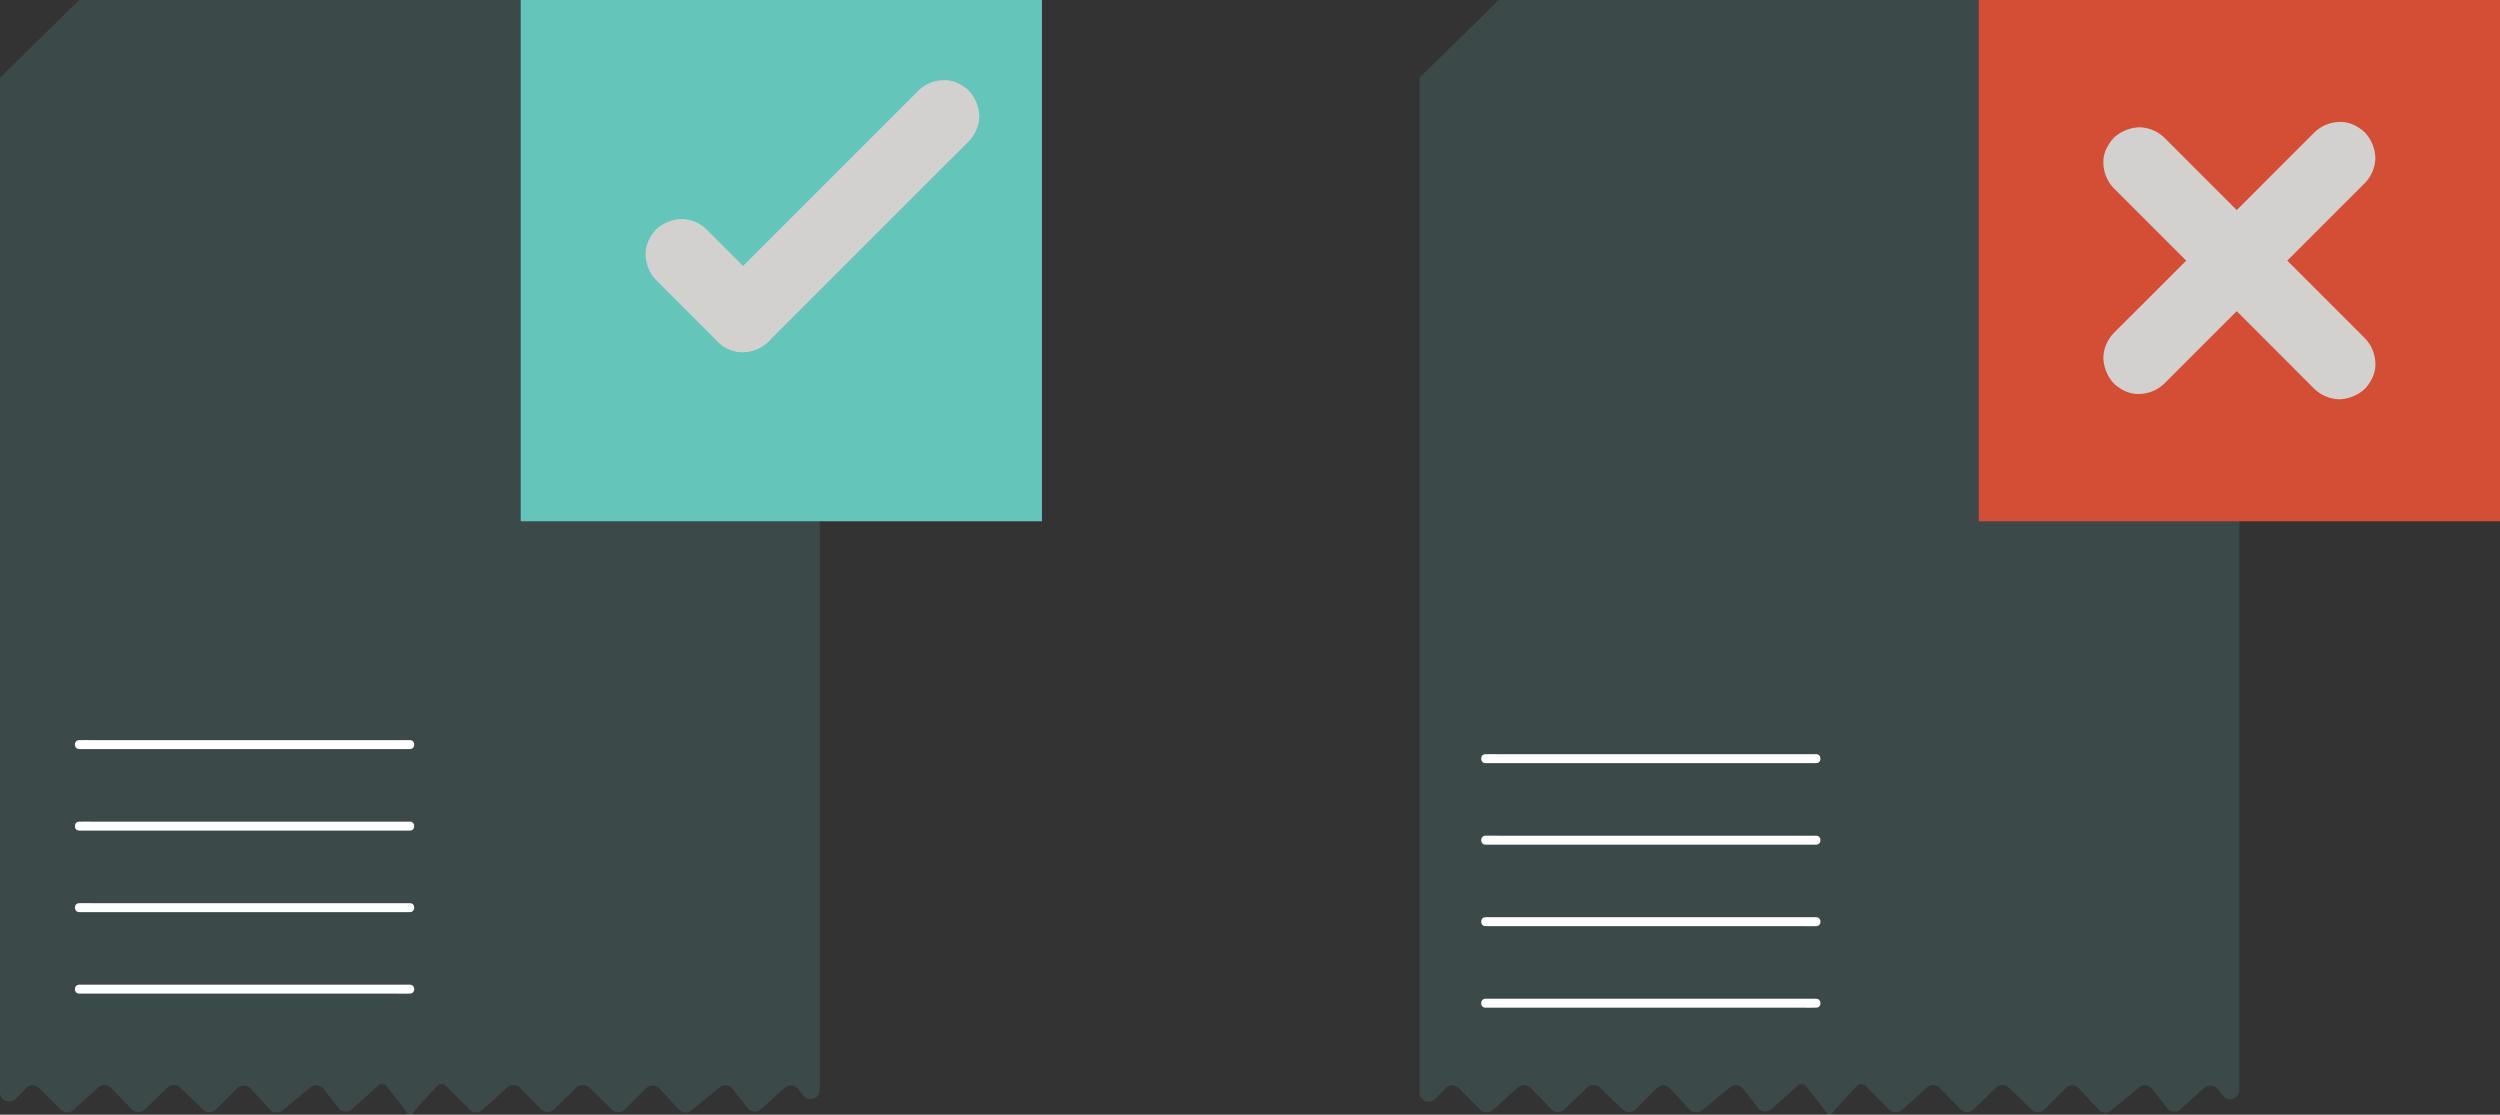 <svg id="Layer_1" data-name="Layer 1" xmlns="http://www.w3.org/2000/svg" viewBox="0 0 1399.118 623.833"><rect x="0" y="0" width="1399.118" height="623.833" fill="#333333" stroke="none"/><defs><style>.cls-1,.cls-3{fill:#64c5ba;}.cls-1{opacity:0.16;}.cls-2{fill:#fff;}.cls-4{fill:#d3d1d0;}.cls-5{fill:#d44d35;}</style></defs><path class="cls-1" d="M1075.969,826.626v567.159a5.147,5.147,0,0,0,8.855,3.57l5.684-5.903a5.147,5.147,0,0,1,7.348-.069l12.077,12.077a5.147,5.147,0,0,0,7.092.178l13.962-12.627a5.147,5.147,0,0,1,7.151.237l11.604,11.984a5.147,5.147,0,0,0,7.271.125l12.69-12.237a5.147,5.147,0,0,1,7.146,0l12.749,12.293a5.147,5.147,0,0,0,7.213-.066l11.891-11.891a5.147,5.147,0,0,1,7.417.143l10.898,11.77a5.147,5.147,0,0,0,7.037.487l15.694-12.841a5.147,5.147,0,0,1,7.323.824l8.335,10.717a5.147,5.147,0,0,0,7.507.666l14.548-13.093a3.494,3.494,0,0,1,5.046.39l11.714,15.188.013.017a1.623,1.623,0,0,0,2.509-.081q.18-.225.391-.481c3.564-4.321,13.446-14.922,13.446-14.922a3.494,3.494,0,0,1,4.987-.047l13.268,13.268a5.147,5.147,0,0,0,7.092.178l13.962-12.627a5.147,5.147,0,0,1,7.151.237l11.604,11.984a5.147,5.147,0,0,0,7.271.125l12.69-12.237a5.147,5.147,0,0,1,7.146,0l12.749,12.293a5.147,5.147,0,0,0,7.213-.066l11.891-11.891a5.147,5.147,0,0,1,7.417.143l10.898,11.77a5.147,5.147,0,0,0,7.037.487l15.694-12.841a5.147,5.147,0,0,1,7.323.824l8.335,10.717a5.147,5.147,0,0,0,7.507.666l13.256-11.931a5.147,5.147,0,0,1,7.434.575l3.13,3.841a5.147,5.147,0,0,0,9.138-3.251V787.593a5.147,5.147,0,0,0-5.147-5.147H1120.981a1.654,1.654,0,0,0-1.158.473L1076.465,825.445A1.654,1.654,0,0,0,1075.969,826.626Z" transform="translate(-1075.969 -782.446)"/><path class="cls-1" d="M1870.426,826.626v567.159a5.147,5.147,0,0,0,8.855,3.57l5.684-5.903a5.147,5.147,0,0,1,7.348-.069l12.077,12.077a5.147,5.147,0,0,0,7.092.178l13.962-12.627a5.147,5.147,0,0,1,7.151.237l11.604,11.984a5.147,5.147,0,0,0,7.271.125l12.69-12.237a5.147,5.147,0,0,1,7.146,0l12.749,12.293a5.147,5.147,0,0,0,7.213-.066l11.891-11.891a5.147,5.147,0,0,1,7.417.143l10.898,11.77a5.147,5.147,0,0,0,7.037.487l15.694-12.841a5.147,5.147,0,0,1,7.323.824l8.335,10.717a5.147,5.147,0,0,0,7.507.666l14.548-13.093a3.494,3.494,0,0,1,5.046.39l11.714,15.188.013.017a1.623,1.623,0,0,0,2.509-.081q.18-.225.391-.481c3.564-4.321,13.446-14.922,13.446-14.922a3.494,3.494,0,0,1,4.987-.047l13.268,13.268a5.147,5.147,0,0,0,7.092.178l13.962-12.627a5.147,5.147,0,0,1,7.151.237l11.604,11.984a5.147,5.147,0,0,0,7.271.125l12.69-12.237a5.147,5.147,0,0,1,7.146,0l12.749,12.293a5.147,5.147,0,0,0,7.213-.066l11.891-11.891a5.147,5.147,0,0,1,7.417.143l10.898,11.77a5.147,5.147,0,0,0,7.037.487l15.694-12.841a5.147,5.147,0,0,1,7.323.824l8.335,10.717a5.147,5.147,0,0,0,7.507.666l13.256-11.931a5.147,5.147,0,0,1,7.434.575l3.13,3.841a5.147,5.147,0,0,0,9.138-3.251V787.593a5.147,5.147,0,0,0-5.147-5.147H1915.438a1.654,1.654,0,0,0-1.158.473L1870.922,825.445A1.654,1.654,0,0,0,1870.426,826.626Z" transform="translate(-1075.969 -782.446)"/><path class="cls-2" d="M1907.315,1209.52h177.531c2.405,0,4.819.062,7.223,0,.103-.003.207,0,.311,0,3.217,0,3.223-5,0-5h-177.531c-2.405,0-4.819-.062-7.223,0-.103.003-.207,0-.311,0-3.217,0-3.223,5,0,5Z" transform="translate(-1075.969 -782.446)"/><path class="cls-2" d="M1907.315,1255.144h177.531c2.405,0,4.819.062,7.223,0,.103-.003.207,0,.311,0,3.217,0,3.223-5,0-5h-177.531c-2.405,0-4.819-.062-7.223,0-.103.003-.207,0-.311,0-3.217,0-3.223,5,0,5Z" transform="translate(-1075.969 -782.446)"/><path class="cls-2" d="M1907.315,1300.768h177.531c2.405,0,4.819.062,7.223,0,.103-.003.207,0,.311,0,3.217,0,3.223-5,0-5h-177.531c-2.405,0-4.819-.062-7.223,0-.103.003-.207,0-.311,0-3.217,0-3.223,5,0,5Z" transform="translate(-1075.969 -782.446)"/><path class="cls-2" d="M1907.315,1346.391h177.531c2.405,0,4.819.062,7.223,0,.103-.003.207,0,.311,0,3.217,0,3.223-5,0-5h-177.531c-2.405,0-4.819-.062-7.223,0-.103.003-.207,0-.311,0-3.217,0-3.223,5,0,5Z" transform="translate(-1075.969 -782.446)"/><path class="cls-2" d="M1120.305,1201.654h177.531c2.405,0,4.819.062,7.223,0,.103-.003.207,0,.311,0,3.217,0,3.223-5,0-5h-177.531c-2.405,0-4.819-.062-7.223,0-.103.003-.207,0-.311,0-3.217,0-3.223,5,0,5Z" transform="translate(-1075.969 -782.446)"/><path class="cls-2" d="M1120.305,1247.278h177.531c2.405,0,4.819.062,7.223,0,.103-.003.207,0,.311,0,3.217,0,3.223-5,0-5h-177.531c-2.405,0-4.819-.062-7.223,0-.103.003-.207,0-.311,0-3.217,0-3.223,5,0,5Z" transform="translate(-1075.969 -782.446)"/><path class="cls-2" d="M1120.305,1292.902h177.531c2.405,0,4.819.062,7.223,0,.103-.003.207,0,.311,0,3.217,0,3.223-5,0-5h-177.531c-2.405,0-4.819-.062-7.223,0-.103.003-.207,0-.311,0-3.217,0-3.223,5,0,5Z" transform="translate(-1075.969 -782.446)"/><path class="cls-2" d="M1120.305,1338.525h177.531c2.405,0,4.819.062,7.223,0,.103-.003.207,0,.311,0,3.217,0,3.223-5,0-5h-177.531c-2.405,0-4.819-.062-7.223,0-.103.003-.207,0-.311,0-3.217,0-3.223,5,0,5Z" transform="translate(-1075.969 -782.446)"/><rect class="cls-3" x="291.416" width="291.719" height="291.719"/><path class="cls-4" d="M1443.147,939.151l11.633,11.633,18.641,18.641,4.257,4.257a20.634,20.634,0,0,0,14.142,5.858,22.251,22.251,0,0,0,14.142-5.858c3.499-3.811,6.096-8.816,5.858-14.142a20.846,20.846,0,0,0-5.858-14.142l-11.633-11.633-18.641-18.641-4.257-4.257a20.634,20.634,0,0,0-14.142-5.858,22.251,22.251,0,0,0-14.142,5.858c-3.499,3.811-6.096,8.816-5.858,14.142a20.846,20.846,0,0,0,5.858,14.142Z" transform="translate(-1075.969 -782.446)"/><path class="cls-4" d="M1589.899,833.179,1578.743,844.334l-26.792,26.792-32.417,32.417-28.03,28.03c-4.543,4.543-9.121,9.055-13.632,13.632-.064.065-.129.129-.193.193a20.634,20.634,0,0,0-5.858,14.142,22.251,22.251,0,0,0,5.858,14.142c3.811,3.499,8.816,6.096,14.142,5.858a20.846,20.846,0,0,0,14.142-5.858l11.156-11.156,26.792-26.792,32.417-32.417,28.03-28.03c4.543-4.543,9.121-9.055,13.632-13.632.064-.065.129-.129.193-.193a20.634,20.634,0,0,0,5.858-14.142,22.251,22.251,0,0,0-5.858-14.142c-3.811-3.499-8.816-6.096-14.142-5.858a20.846,20.846,0,0,0-14.142,5.858Z" transform="translate(-1075.969 -782.446)"/><rect class="cls-5" x="1107.4" width="291.719" height="291.719"/><path class="cls-4" d="M2258.976,887.823l11.156,11.156,26.792,26.792,32.417,32.417,28.03,28.03c4.543,4.543,9.055,9.121,13.632,13.632.065.064.129.129.193.193a20.634,20.634,0,0,0,14.142,5.858,22.251,22.251,0,0,0,14.142-5.858c3.499-3.811,6.096-8.816,5.858-14.142a20.846,20.846,0,0,0-5.858-14.142l-11.156-11.156-26.792-26.792L2329.115,901.394l-28.03-28.03c-4.543-4.543-9.055-9.121-13.632-13.632-.065-.064-.129-.129-.193-.193a20.634,20.634,0,0,0-14.142-5.858A22.251,22.251,0,0,0,2258.976,859.539c-3.499,3.811-6.096,8.816-5.858,14.142a20.846,20.846,0,0,0,5.858,14.142Z" transform="translate(-1075.969 -782.446)"/><path class="cls-4" d="M2371.196,856.568l-11.156,11.156-26.792,26.792-32.417,32.417-28.03,28.03c-4.543,4.543-9.121,9.055-13.632,13.632-.064.065-.129.129-.193.193a20.634,20.634,0,0,0-5.858,14.142,22.251,22.251,0,0,0,5.858,14.142c3.811,3.499,8.816,6.096,14.142,5.858a20.846,20.846,0,0,0,14.142-5.858l11.156-11.156,26.792-26.792,32.417-32.417,28.03-28.03c4.543-4.543,9.121-9.055,13.632-13.632.064-.065.129-.129.193-.193a20.634,20.634,0,0,0,5.858-14.142,22.251,22.251,0,0,0-5.858-14.142c-3.811-3.499-8.816-6.096-14.142-5.858a20.846,20.846,0,0,0-14.142,5.858Z" transform="translate(-1075.969 -782.446)"/></svg>
